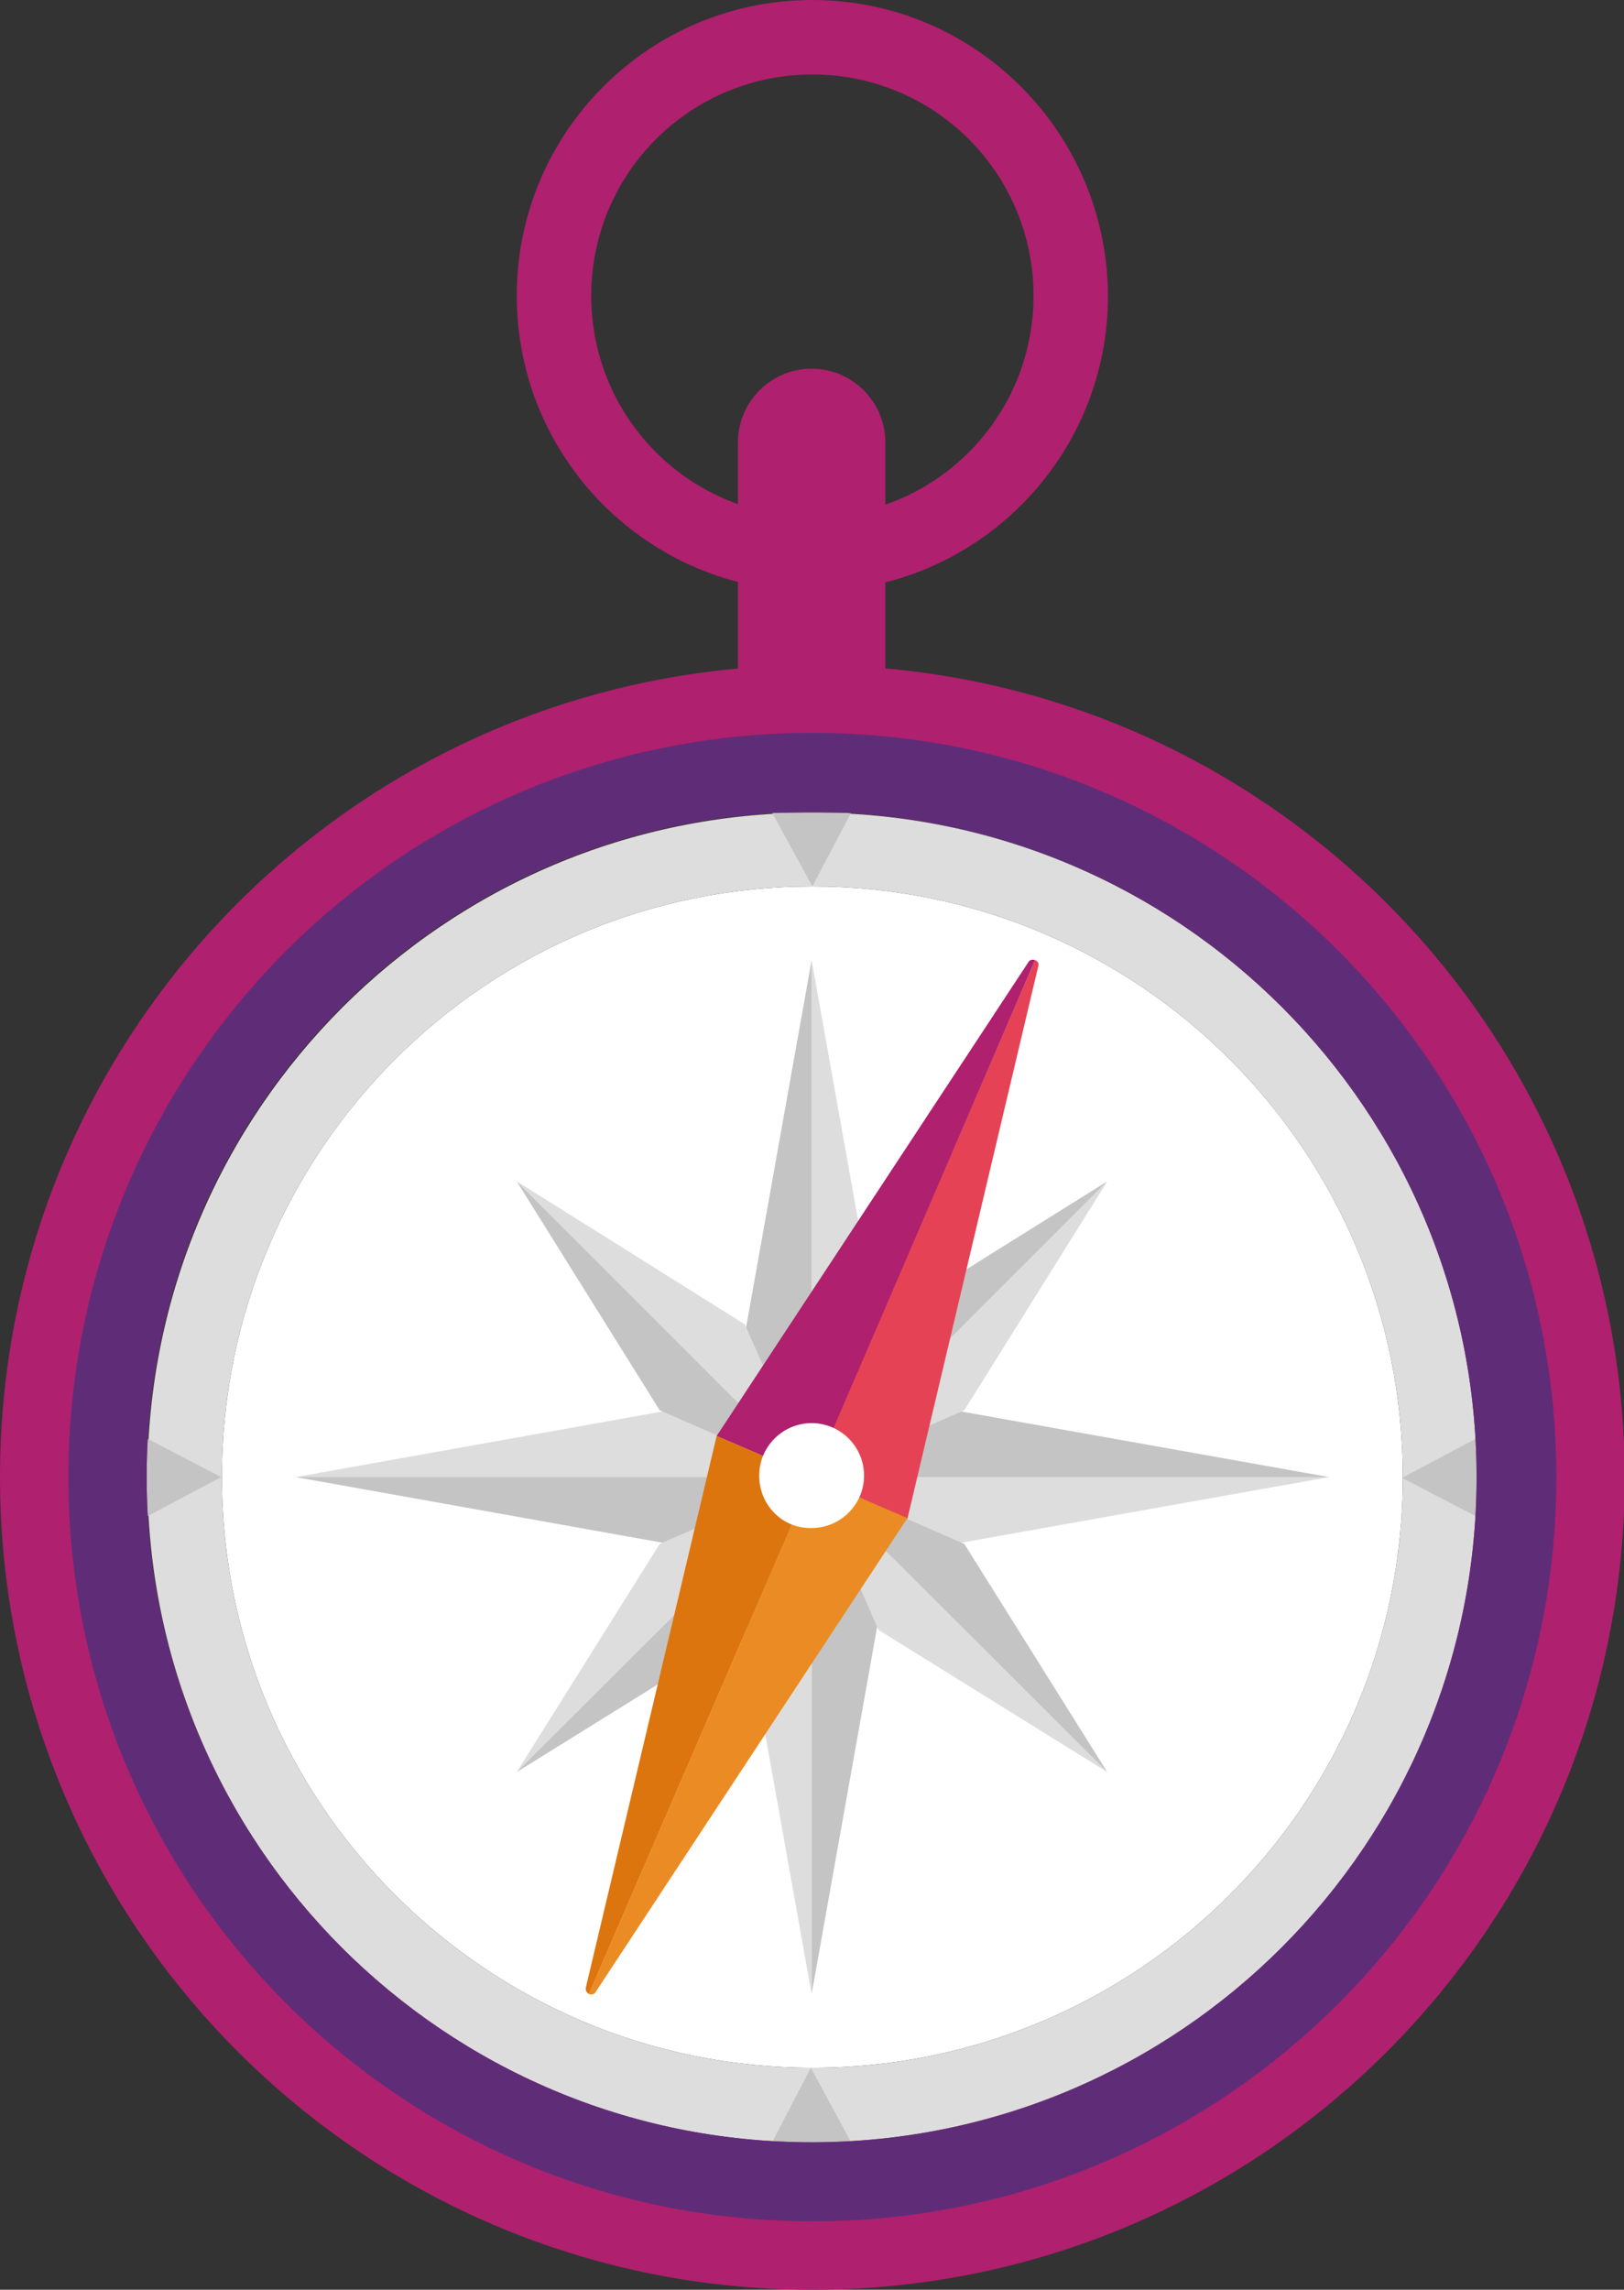 <?xml version="1.0" encoding="utf-8"?>
<!-- Generator: Adobe Illustrator 24.0.3, SVG Export Plug-In . SVG Version: 6.00 Build 0)  -->
<svg version="1.1" id="Layer_1" xmlns="http://www.w3.org/2000/svg" xmlns:xlink="http://www.w3.org/1999/xlink" x="0px" y="0px"
	 viewBox="0 0 213.7 301.2" style="enable-background:new 0 0 213.7 301.2;" xml:space="preserve">
<rect x="0" y="0" width="213.7" height="301.2" fill="#333333" stroke="none"/>
<style type="text/css">
	.st0{fill:#FFFFFF;}
	.st1{fill:#AF206E;}
	.st2{fill:#DDDDDD;}
	.st3{fill:#C4C4C4;}
	.st4{fill:#E54355;}
	.st5{fill:#EB8B23;}
	.st6{fill:#DD750E;}
	.st7{fill:#5F2D78;}
</style>
<g>
	<path class="st0" d="M184.6,194.3c0,42.9-34.8,77.7-77.7,77.7h0c-42.9,0-77.7-34.8-77.7-77.7v0c0-42.9,34.8-77.7,77.7-77.7h0
		C149.8,116.6,184.6,151.4,184.6,194.3L184.6,194.3z"/>
	<path class="st1" d="M106.9,0C85.4,0,68,17.4,68,38.9c0,21.5,17.4,38.9,38.9,38.9c21.5,0,38.9-17.4,38.9-38.9
		C145.7,17.4,128.3,0,106.9,0z M106.9,68c-16.1,0-29.1-13-29.1-29.1c0-16.1,13-29.1,29.1-29.1c16.1,0,29.1,13,29.1,29.1
		C136,55,123,68,106.9,68z"/>
	<path class="st1" d="M116.5,97.1H97.1V58.2c0-5.3,4.3-9.7,9.7-9.7l0,0c5.3,0,9.7,4.3,9.7,9.7V97.1z"/>
	<path class="st2" d="M106.9,106.9L106.9,106.9c-48.3,0-87.5,39.2-87.5,87.5v0c0,48.3,39.2,87.5,87.5,87.5h0
		c48.3,0,87.5-39.2,87.5-87.5v0C194.3,146,155.2,106.9,106.9,106.9z M184.6,194.3c0,42.9-34.8,77.7-77.7,77.7h0
		c-42.9,0-77.7-34.8-77.7-77.7v0c0-42.9,34.8-77.7,77.7-77.7h0C149.8,116.6,184.6,151.4,184.6,194.3L184.6,194.3z"/>
	<g>
		<polygon class="st2" points="117.1,184 106.8,126.3 106.8,194.3 		"/>
		<g>
			<polygon class="st3" points="96.5,184 106.8,126.3 106.8,194.3 			"/>
			<g>
				<polygon class="st2" points="96.5,204.6 106.8,262.3 106.8,194.3 				"/>
				<polygon class="st3" points="117.1,204.6 106.8,262.3 106.8,194.3 				"/>
			</g>
			<g>
				<polygon class="st2" points="117.1,204.6 174.9,194.3 106.8,194.3 				"/>
				<polygon class="st3" points="117.1,184 174.9,194.3 106.8,194.3 				"/>
			</g>
			<g>
				<polygon class="st2" points="96.5,184 38.9,194.3 106.8,194.3 				"/>
				<polygon class="st3" points="96.5,204.6 38.9,194.3 106.8,194.3 				"/>
			</g>
			<g>
				<g>
					<g>
						<polygon class="st2" points="126.9,185.5 145.7,155.4 106.8,194.3 						"/>
					</g>
				</g>
				<g>
					<g>
						<polygon class="st3" points="115.6,174.2 145.7,155.4 106.8,194.3 						"/>
					</g>
				</g>
			</g>
			<g>
				<g>
					<g>
						<polygon class="st2" points="115.6,214.4 145.7,233.1 106.8,194.3 						"/>
					</g>
				</g>
				<g>
					<g>
						<polygon class="st3" points="126.9,203.1 145.7,233.1 106.8,194.3 						"/>
					</g>
				</g>
			</g>
			<g>
				<g>
					<g>
						<polygon class="st2" points="86.8,203.1 68,233.1 106.9,194.3 						"/>
					</g>
				</g>
				<g>
					<g>
						<polygon class="st3" points="98.1,214.4 68,233.1 106.9,194.3 						"/>
					</g>
				</g>
			</g>
			<g>
				<g>
					<g>
						<polygon class="st2" points="98,174.2 68,155.4 106.9,194.3 						"/>
					</g>
				</g>
				<g>
					<g>
						<polygon class="st3" points="86.8,185.5 68,155.4 106.9,194.3 						"/>
					</g>
				</g>
			</g>
		</g>
	</g>
	<g>
		<path class="st4" d="M136.2,126.3l-29.4,68l0,0l12.6,5.5l17.2-72.6C136.8,126.7,136.5,126.4,136.2,126.3z"/>
		<path class="st1" d="M136.2,126.3c-0.3-0.1-0.7-0.1-0.9,0.3l-41,62.3l12.6,5.4L136.2,126.3z"/>
		<path class="st5" d="M106.9,194.3l-29.4,68c0.3,0.1,0.7,0.1,0.9-0.3l41-62.3L106.9,194.3L106.9,194.3z"/>
		<path class="st6" d="M94.3,188.9l-17.2,72.5c-0.1,0.4,0.1,0.7,0.4,0.9l29.4-68L94.3,188.9z"/>
	</g>
	<path class="st0" d="M99.9,194.1c0-3.8,3.1-6.9,6.9-6.9c3.8,0,6.9,3.1,6.9,6.9c0,3.8-3.1,6.9-6.9,6.9
		C103,201.1,99.9,198,99.9,194.1z"/>
	<polygon class="st3" points="112,106.9 106.9,116.6 101.6,106.9 	"/>
	<polygon class="st3" points="101.6,281.8 106.7,272 112,281.8 	"/>
	<polygon class="st3" points="194.3,199.5 184.5,194.4 194.3,189.2 	"/>
	<polygon class="st3" points="19.3,189.2 29.1,194.3 19.3,199.5 	"/>
	<g>
		<path class="st1" d="M106.9,87.5L106.9,87.5C47.8,87.5,0,135.3,0,194.3v0c0,59,47.8,106.9,106.9,106.9h0
			c59,0,106.9-47.8,106.9-106.9v0C213.7,135.3,165.9,87.5,106.9,87.5z M194.3,194.3c0,48.3-39.2,87.5-87.5,87.5h0
			c-48.3,0-87.5-39.2-87.5-87.5v0c0-48.3,39.2-87.5,87.5-87.5h0C155.2,106.9,194.3,146,194.3,194.3L194.3,194.3z"/>
	</g>
	<g>
		<path class="st7" d="M106.9,96.4L106.9,96.4c-54.1,0-97.9,43.8-97.9,97.9v0c0,54.1,43.8,97.9,97.9,97.9h0
			c54.1,0,97.9-43.8,97.9-97.9v0C204.8,140.2,160.9,96.4,106.9,96.4z M194.3,194.3c0,48.3-39.2,87.5-87.5,87.5h0
			c-48.3,0-87.5-39.2-87.5-87.5v0c0-48.3,39.2-87.5,87.5-87.5h0C155.2,106.9,194.3,146,194.3,194.3L194.3,194.3z"/>
	</g>
</g>
</svg>
